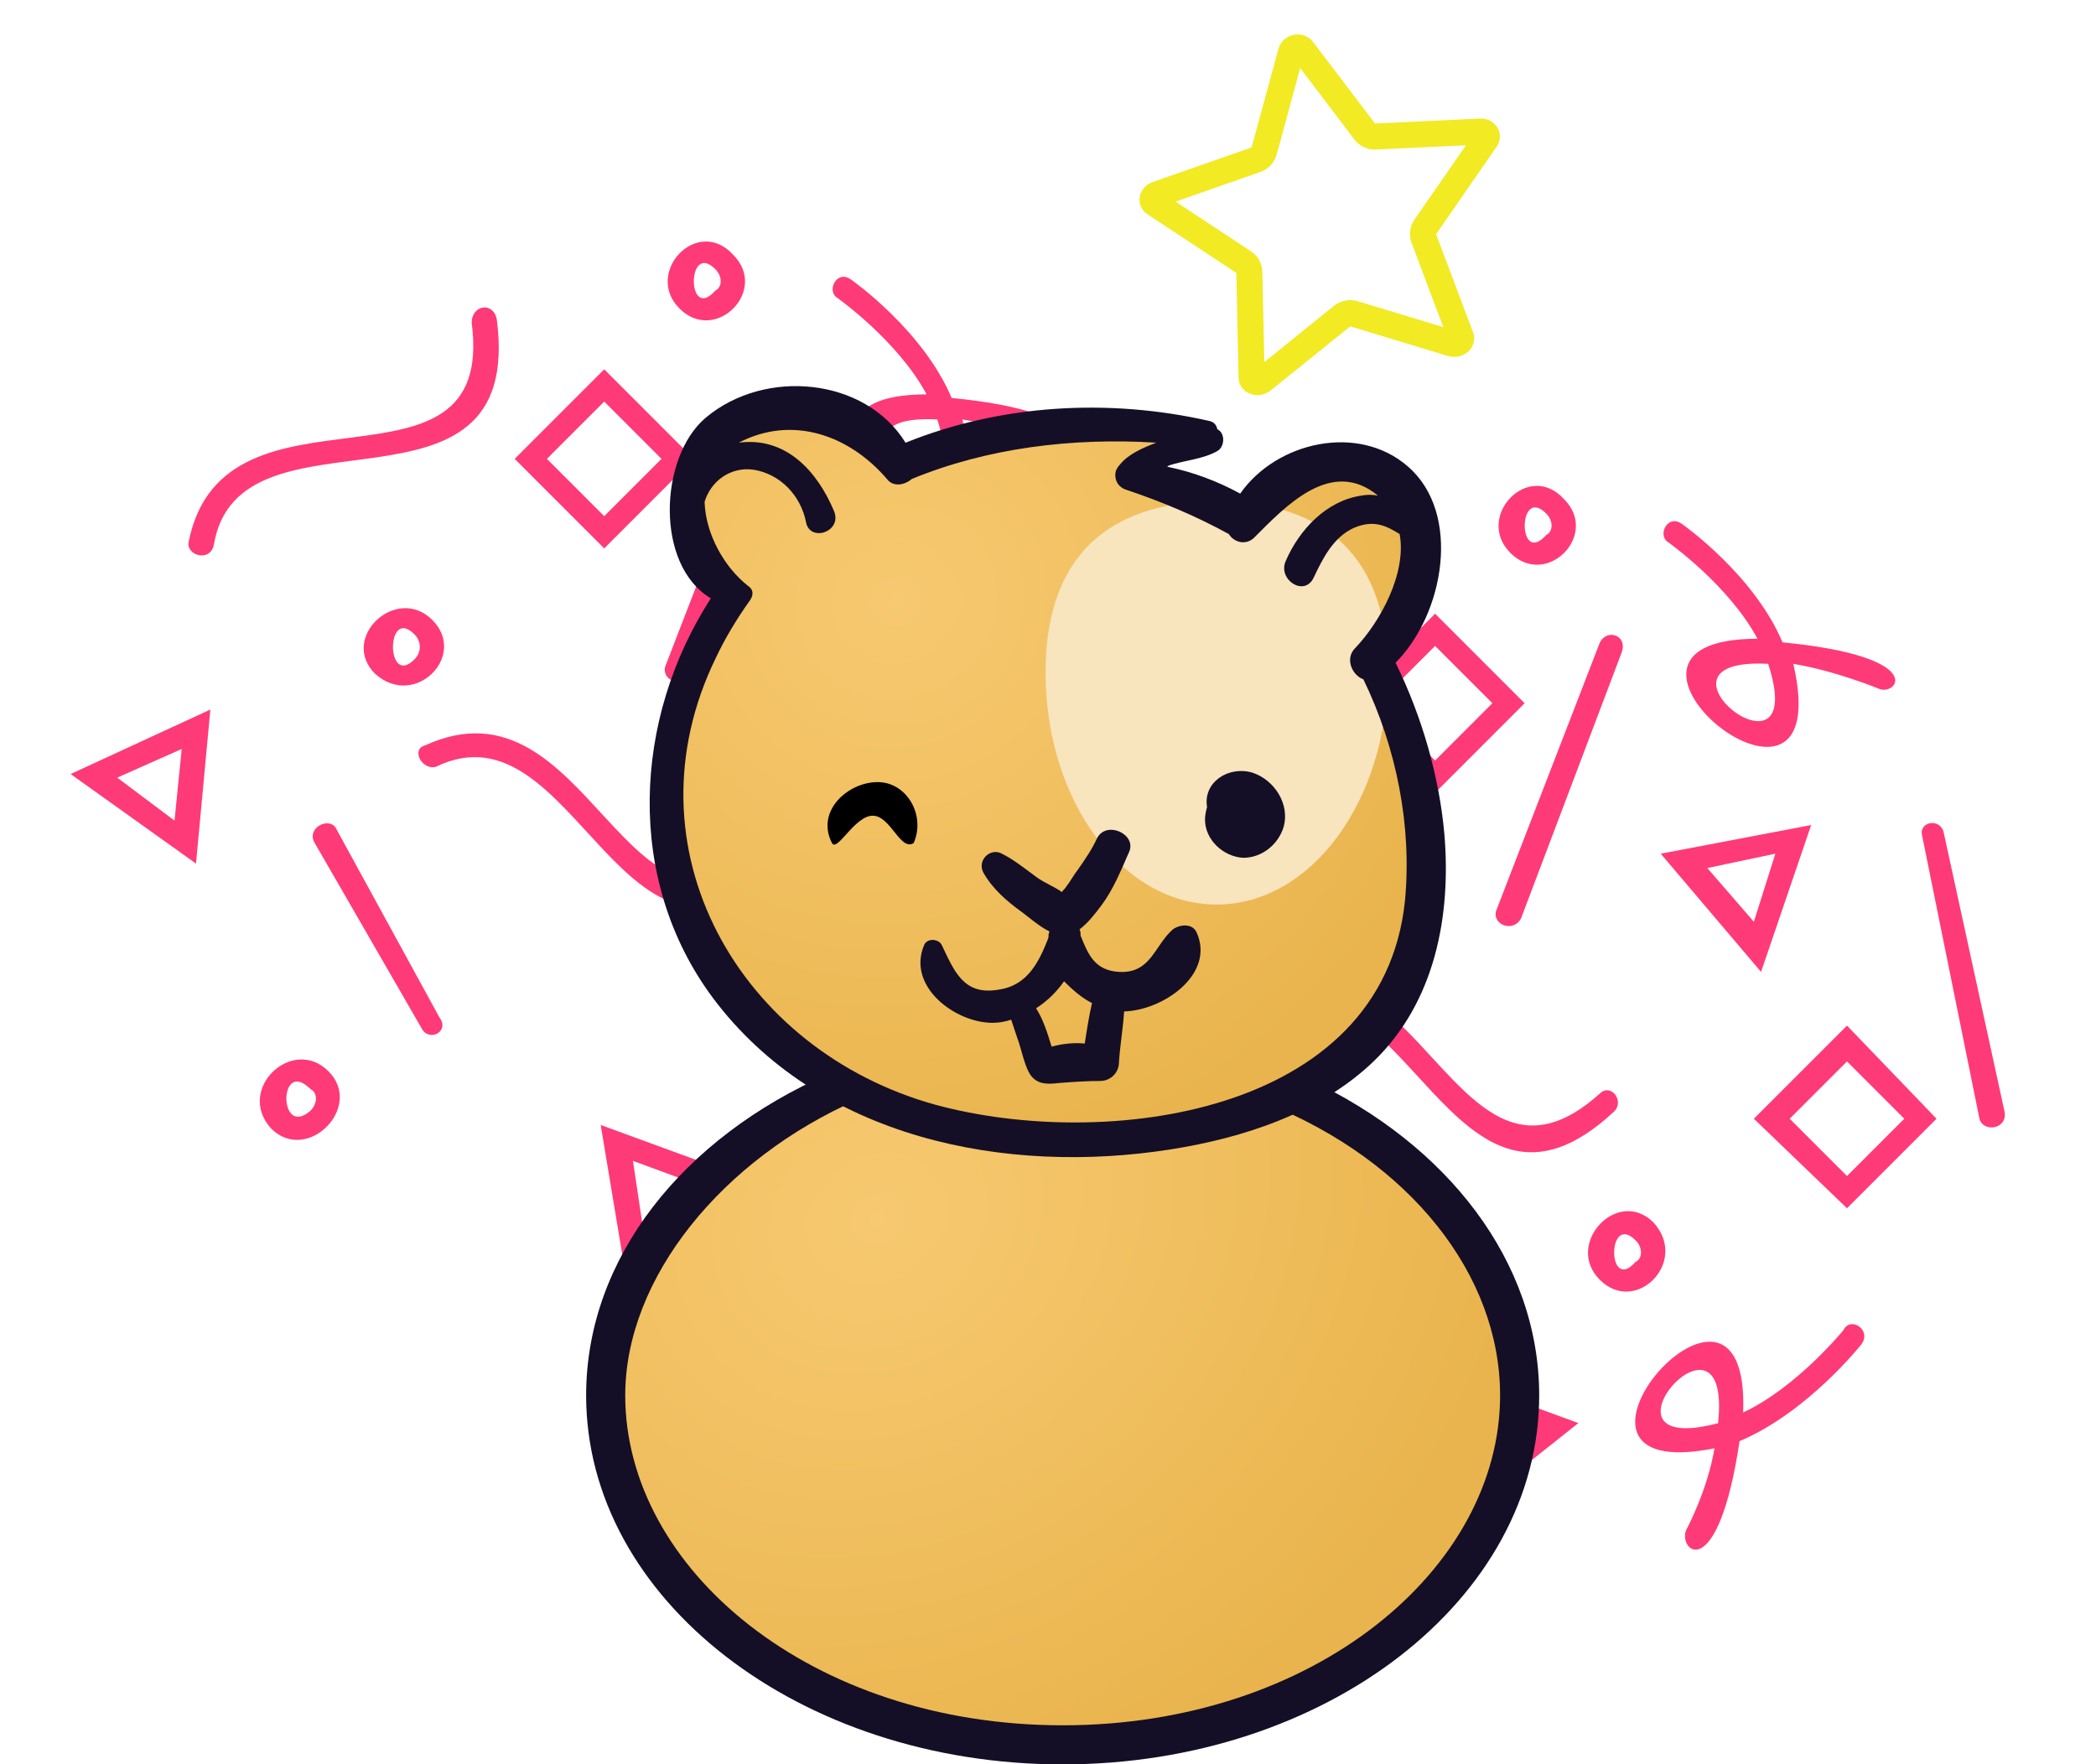 <svg width="335" height="282" viewBox="0 0 375 361" fill="none" xmlns="http://www.w3.org/2000/svg">
<path d="M16.83 111.469C16.096 115.129 10.969 113.671 11.702 110.735C19.032 74.831 74.713 104.874 69.586 66.044C69.586 62.384 73.98 61.65 74.714 65.31C80.576 110.001 21.959 80.694 16.83 111.47V111.469ZM144.33 60.905C142.128 59.437 144.33 55.044 147.266 57.245C147.266 57.245 161.925 67.501 167.786 81.426C197.828 84.362 191.233 92.415 187.573 90.948C187.573 90.948 178.776 87.288 169.988 85.82C179.51 126.851 122.359 80.692 162.659 80.692C156.797 69.702 144.34 60.905 144.34 60.905L144.33 60.905ZM164.851 85.82C137.01 84.352 173.648 112.926 164.851 85.82V85.82ZM96.702 75.564L115.021 93.883L96.702 112.202L78.383 93.883L96.702 75.564ZM96.702 82.16L84.978 93.883L96.702 105.607L108.425 93.883L96.702 82.16ZM62.266 156.895C59.33 157.629 57.138 153.235 60.064 152.501C93.766 137.117 101.095 200.13 130.405 173.746C132.606 171.544 135.532 175.214 133.34 177.406C100.371 208.182 90.84 142.97 62.265 156.885L62.266 156.895ZM37.351 172.278C35.883 169.343 40.287 167.15 41.745 169.343L62.99 208.173C65.192 211.108 60.788 213.301 59.33 210.374L37.351 172.269V172.278ZM196.351 120.989C195.617 118.054 200.011 117.329 200.745 120.255L213.203 177.405C213.937 181.065 208.809 181.799 208.075 178.873L196.351 120.989ZM40.277 219.18C47.606 226.509 35.883 238.233 28.553 230.903C21.224 222.84 32.947 211.85 40.277 219.18ZM36.617 222.84C30.021 216.244 30.021 233.095 36.617 227.234C38.084 225.766 38.084 223.574 36.617 222.84ZM141.393 200.127C148.722 208.19 137.733 219.18 130.403 211.85C123.074 204.521 134.063 192.797 141.393 200.127ZM137.733 203.787C131.871 197.925 131.871 214.776 137.733 208.181C139.2 207.447 139.2 205.245 137.733 203.787ZM61.532 126.851C68.861 134.181 57.871 145.17 49.808 137.841C42.478 130.511 54.202 119.522 61.532 126.851ZM57.871 129.787C52.01 123.925 52.01 140.776 57.871 134.915C59.339 133.447 59.339 131.255 57.871 129.787ZM126.021 241.161L101.106 260.948L95.978 230.172L126.021 241.161ZM102.574 237.501L104.775 252.16L116.499 242.638L102.574 237.51L102.574 237.501ZM16.115 145.181L13.179 176.691L-12.47 158.372L16.105 145.181H16.115ZM-2.938 159.106L8.785 167.903L10.253 153.244L-2.938 159.106ZM180.977 159.84L199.296 178.893L180.977 197.212L161.924 178.893L180.977 159.84ZM180.977 167.169L169.253 178.893L180.977 190.616L192.7 178.893L180.977 167.169ZM173.647 118.808L163.392 148.85L142.871 124.669L173.647 118.808ZM152.402 127.606L161.924 138.595L166.318 124.67L152.393 127.606H152.402ZM123.093 52.137C130.422 59.466 119.433 70.456 112.103 63.126C104.774 55.797 115.763 44.073 123.093 52.137ZM119.433 55.072C113.571 49.211 113.571 66.062 119.433 59.466C120.901 58.732 120.901 56.531 119.433 55.072ZM130.422 81.454C131.89 78.518 136.284 79.986 134.816 83.655L114.295 137.879C112.828 140.815 108.434 139.347 109.168 136.412L130.413 81.455L130.422 81.454ZM180.252 222.134C181.72 219.199 186.114 222.134 183.912 225.07C183.912 225.07 172.923 238.995 158.997 244.857C154.603 274.166 146.54 267.57 148.008 263.176C148.008 263.176 152.402 255.112 153.869 246.325C113.57 254.388 161.199 199.43 159.731 238.995C170.72 233.867 180.252 222.144 180.252 222.144L180.252 222.134ZM154.603 241.187C157.538 213.347 126.762 248.517 154.603 241.187V241.187Z" fill="#FF3A79"/>
<path d="M186.83 161.469C186.096 165.129 180.969 163.671 181.702 160.735C189.032 124.831 244.713 154.874 239.586 116.044C239.586 112.384 243.98 111.65 244.714 115.31C250.576 160.001 191.959 130.694 186.83 161.47V161.469ZM314.33 110.905C312.128 109.437 314.33 105.043 317.266 107.245C317.266 107.245 331.925 117.501 337.786 131.426C367.828 134.362 361.233 142.415 357.573 140.948C357.573 140.948 348.776 137.288 339.988 135.82C349.51 176.851 292.359 130.692 332.659 130.692C326.797 119.702 314.34 110.905 314.34 110.905L314.33 110.905ZM334.851 135.82C307.01 134.352 343.648 162.926 334.851 135.82V135.82ZM266.702 125.564L285.021 143.883L266.702 162.202L248.383 143.883L266.702 125.564ZM266.702 132.16L254.978 143.883L266.702 155.607L278.425 143.883L266.702 132.16ZM232.266 206.895C229.33 207.629 227.138 203.235 230.064 202.501C263.765 187.117 271.095 250.13 300.405 223.746C302.606 221.544 305.532 225.214 303.34 227.406C270.371 258.182 260.84 192.97 232.265 206.885L232.266 206.895ZM207.351 222.278C205.883 219.343 210.287 217.15 211.745 219.343L232.99 258.173C235.192 261.108 230.788 263.301 229.33 260.374L207.351 222.269V222.278ZM366.351 170.989C365.617 168.054 370.011 167.329 370.745 170.255L383.203 227.405C383.937 231.065 378.809 231.799 378.075 228.873L366.351 170.989ZM210.277 269.18C217.606 276.509 205.883 288.233 198.553 280.903C191.224 272.84 202.947 261.85 210.277 269.18ZM206.617 272.84C200.021 266.244 200.021 283.095 206.617 277.234C208.084 275.766 208.084 273.574 206.617 272.84ZM311.393 250.127C318.722 258.19 307.733 269.18 300.403 261.85C293.074 254.521 304.063 242.797 311.393 250.127ZM307.733 253.787C301.871 247.925 301.871 264.776 307.733 258.181C309.2 257.447 309.2 255.245 307.733 253.787ZM231.531 176.851C238.861 184.181 227.871 195.17 219.808 187.841C212.478 180.511 224.202 169.522 231.531 176.851ZM227.871 179.787C222.01 173.925 222.01 190.776 227.871 184.915C229.339 183.447 229.339 181.255 227.871 179.787ZM296.021 291.161L271.106 310.948L265.978 280.172L296.021 291.161ZM272.574 287.501L274.775 302.16L286.499 292.638L272.574 287.51L272.574 287.501ZM186.115 195.181L183.179 226.691L157.53 208.372L186.105 195.181H186.115ZM167.062 209.106L178.785 217.903L180.253 203.244L167.062 209.106ZM350.977 209.84L369.296 228.893L350.977 247.212L331.924 228.893L350.977 209.84ZM350.977 217.169L339.253 228.893L350.977 240.616L362.7 228.893L350.977 217.169ZM343.647 168.808L333.392 198.85L312.871 174.669L343.647 168.808ZM322.402 177.606L331.924 188.595L336.318 174.67L322.393 177.606H322.402ZM293.093 102.137C300.422 109.466 289.433 120.456 282.103 113.126C274.774 105.797 285.763 94.073 293.093 102.137ZM289.433 105.072C283.571 99.211 283.571 116.062 289.433 109.466C290.901 108.732 290.901 106.531 289.433 105.072ZM300.422 131.453C301.89 128.518 306.284 129.986 304.816 133.655L284.295 187.879C282.828 190.815 278.434 189.347 279.168 186.412L300.413 131.455L300.422 131.453ZM350.252 272.134C351.72 269.199 356.114 272.134 353.912 275.07C353.912 275.07 342.923 288.995 328.997 294.857C324.603 324.166 316.54 317.57 318.008 313.176C318.008 313.176 322.402 305.112 323.869 296.325C283.57 304.388 331.199 249.43 329.731 288.995C340.72 283.867 350.252 272.144 350.252 272.144L350.252 272.134ZM324.603 291.187C327.538 263.347 296.762 298.517 324.603 291.187V291.187Z" fill="#FF3A79"/>
<ellipse cx="190.5" cy="284.5" rx="92.5" ry="70.5" fill="url(#paint0_radial)"/>
<path d="M194.5 233C245.5 233 265 207.5 265 162.5C252.5 135.5 256.581 134 260 123.5C260 123.5 267 110 260 100.018C253 90.036 234 100.018 234 100.018C228 104.5 224.5 102 219 100.018C198 98 226 85 194.5 88C183.627 88 172.26 94.89 157.5 94C140.5 83 125.08 84.4 118.5 92C112.186 99.293 115 107.5 122 121C114.5 138.5 111 154.029 111 162.5C111 203.645 145.5 233 194.5 233Z" fill="url(#paint1_radial)"/>
<path d="M152.637 160.017C146.606 160.017 139.915 165.911 143.301 172.497C144.361 174.404 147.946 166.896 151.632 166.896C155.317 166.896 157.258 174.197 160.007 172.497C162.519 166.896 158.667 160.017 152.637 160.017Z" fill="black"/>
<path d="M257 137.573C257 163.807 241.33 185.073 222 185.073C202.67 185.073 187 163.807 187 137.573C187 111.34 202.67 102.573 222 102.573C241.33 102.573 257 111.34 257 137.573Z" fill="#F8E4BD"/>
<path d="M190.5 353C241.953 353 280 320.997 280 285.5C280 260.646 261.347 237.504 232.5 225.862L241 220.903C269.175 234.14 288 258.117 288 285.5C288 327.198 244.348 361 190.5 361C136.652 361 93 327.198 93 285.5C93 257.315 112.944 232.738 142.5 219.768L148.5 225C120.903 237.11 101 261.411 101 285.5C101 320.997 139.047 353 190.5 353Z" fill="#140F26"/>
<path d="M268.578 170.407C267.518 158.945 264.124 146.835 258.618 135.59C268.578 125.613 272.18 105.021 261.16 95.466C250.984 86.551 234.243 90.374 226.825 100.99C222.163 98.444 217.071 96.528 211.772 95.466C211.988 95.466 211.988 95.466 212.195 95.251C215.374 94.189 219.191 93.973 222.155 92.282C223.637 91.436 223.852 88.674 222.155 87.82C221.94 86.974 221.517 86.335 220.458 86.119C199.9 81.45 177.85 82.719 158.352 90.581C150.089 77.204 129.53 75.296 117.451 85.481C107.913 93.551 107.069 115.628 118.511 122.42C102.614 147.053 100.917 179.963 118.933 204.172C140.55 233.043 178.919 240.474 212.616 235.166C227.453 232.827 243.133 227.735 254.163 217.119C266.665 205.018 270.06 187.394 268.578 170.409L268.578 170.407ZM260.522 184.423C255.861 228.371 198.838 235.38 164.504 226.042C124.448 214.995 100.495 173.593 119.571 134.528C121.475 130.497 123.81 126.674 126.352 123.066C127.196 122.005 127.412 120.727 126.137 119.881C121.26 116.058 117.443 109.265 117.236 102.68C118.511 98.434 122.535 95.465 127.196 96.095C132.711 96.941 136.95 101.403 138.009 106.926C138.854 110.957 145.428 108.834 143.731 104.588C140.336 96.518 133.977 89.302 124.232 90.571C135.252 84.84 146.91 89.087 154.544 98.002C155.819 99.703 158.146 99.279 159.628 98.002C175.102 91.633 192.481 89.51 209.654 90.571C206.897 91.633 203.933 92.91 202.235 95.033C201.813 95.456 201.598 95.879 201.391 96.31C200.969 97.795 201.606 99.495 203.295 100.134C210.929 102.68 217.917 105.658 224.491 109.265C225.551 110.965 227.885 111.604 229.574 110.111C236.148 103.526 245.471 93.549 255.009 101.403C253.734 101.187 252.674 101.187 251.614 101.403C244.411 102.464 238.897 108.411 236.14 114.781C234.443 118.604 239.957 122.212 241.861 118.181C243.765 114.15 245.885 109.904 250.124 107.988C254.148 106.288 256.698 107.565 259.447 109.265C260.929 117.335 255.423 127.312 250.331 132.62C248.211 134.744 249.693 138.144 252.028 138.99C258.826 152.998 262.005 169.137 260.523 184.422L260.522 184.423Z" fill="#140F26"/>
<path d="M217.914 190.793C217.07 188.886 214.519 189.093 213.037 190.155C209.22 193.555 208.583 199.07 202.224 198.863C196.925 198.648 195.65 195.04 194.168 191.432C194.168 191.009 194.168 190.586 193.953 190.155C195.65 188.878 197.132 186.97 198.407 185.27C200.949 181.869 202.431 178.054 204.129 174.231C205.611 170.623 199.467 167.861 197.554 171.469C196.495 173.808 195.013 175.931 193.531 178.054C192.686 179.116 192.049 180.393 191.196 181.455C190.981 181.878 190.558 182.093 190.351 182.516C188.869 181.455 186.75 180.609 185.268 179.547C182.933 177.847 180.606 175.94 178.065 174.662C175.73 173.385 172.981 175.94 174.248 178.486C176.152 181.886 179.124 184.432 182.088 186.556C183.786 187.833 185.69 189.525 187.809 190.586C187.594 191.009 187.594 191.432 187.594 191.864C185.69 196.749 183.355 201.634 177.419 202.479C170.215 203.757 168.303 198.656 165.761 193.348C165.123 192.071 162.797 191.863 162.159 193.348C158.558 201.841 168.518 209.272 176.152 209.272C177.427 209.272 178.694 209.056 179.969 208.633C180.391 209.911 180.813 211.18 181.244 212.457C182.088 214.58 182.726 218.611 184.208 220.311C185.69 222.011 187.809 221.796 189.722 221.588C192.479 221.373 195.443 221.165 198.2 221.165C200.32 221.165 202.017 219.465 202.017 217.342C202.233 213.941 202.862 210.334 203.077 206.942C211.133 206.718 221.731 199.286 217.914 190.794V190.793ZM188.24 214.149C187.396 211.387 186.543 208.625 185.061 206.294C187.396 204.81 189.3 202.894 190.782 200.771C192.479 202.471 194.384 204.171 196.503 205.233C195.866 207.995 195.443 210.757 195.021 213.51C192.91 213.303 190.575 213.51 188.24 214.148L188.24 214.149Z" fill="#140F26"/>
<path d="M229.366 158.1C224.489 156.616 219.19 160.008 220.043 165.109C219.828 165.955 219.621 166.809 219.621 167.655C219.621 171.901 223.438 175.302 227.462 175.509C231.279 175.509 234.665 172.747 235.725 169.139C236.991 164.47 233.812 159.585 229.366 158.1H229.366Z" fill="#140F26"/>
<path d="M254.409 25.272L275.881 24.257L275.882 24.261C277.38 24.169 278.799 24.941 279.541 26.245C280.168 27.445 280.077 28.887 279.309 29.994L266.9 47.922L274.455 67.955C274.962 69.297 274.631 70.813 273.606 71.824C272.494 72.863 270.927 73.258 269.456 72.871L249.339 66.779L232.979 79.941C231.806 80.849 230.248 81.084 228.862 80.564C227.449 80.07 226.504 78.745 226.493 77.251L226.034 55.834L207.854 43.845C206.678 43.094 206.053 41.719 206.259 40.334C206.494 38.9 207.509 37.713 208.893 37.257L229.164 30.165L234.673 9.918C235.108 8.485 236.305 7.414 237.78 7.14C239.261 6.817 240.797 7.375 241.726 8.575L254.409 25.272ZM254.642 30.598C252.909 30.691 251.244 29.924 250.193 28.544L239.095 13.924L234.281 31.664C233.807 33.303 232.569 34.614 230.955 35.177L213.609 41.249L228.995 51.405C230.445 52.334 231.33 53.925 231.357 55.646L231.761 74.09L246.04 62.545C247.393 61.479 249.176 61.133 250.826 61.617L268.385 66.932L261.88 49.67C261.295 48.092 261.514 46.327 262.471 44.94L273.018 29.721L254.664 30.593L254.642 30.598Z" fill="#F2EA23"/>
<defs>
<radialGradient id="paint0_radial" cx="0" cy="0" r="1" gradientUnits="userSpaceOnUse" gradientTransform="translate(152.659 249.473) rotate(56.738) scale(120.466 140.834)">
<stop stop-color="#F7C970"/>
<stop offset="1" stop-color="#E9B44D"/>
</radialGradient>
<radialGradient id="paint1_radial" cx="0" cy="0" r="1" gradientUnits="userSpaceOnUse" gradientTransform="translate(156.5 123) rotate(62.354) scale(118.533 124.197)">
<stop stop-color="#F7C970"/>
<stop offset="1" stop-color="#E9B44D"/>
</radialGradient>
</defs>
</svg>
